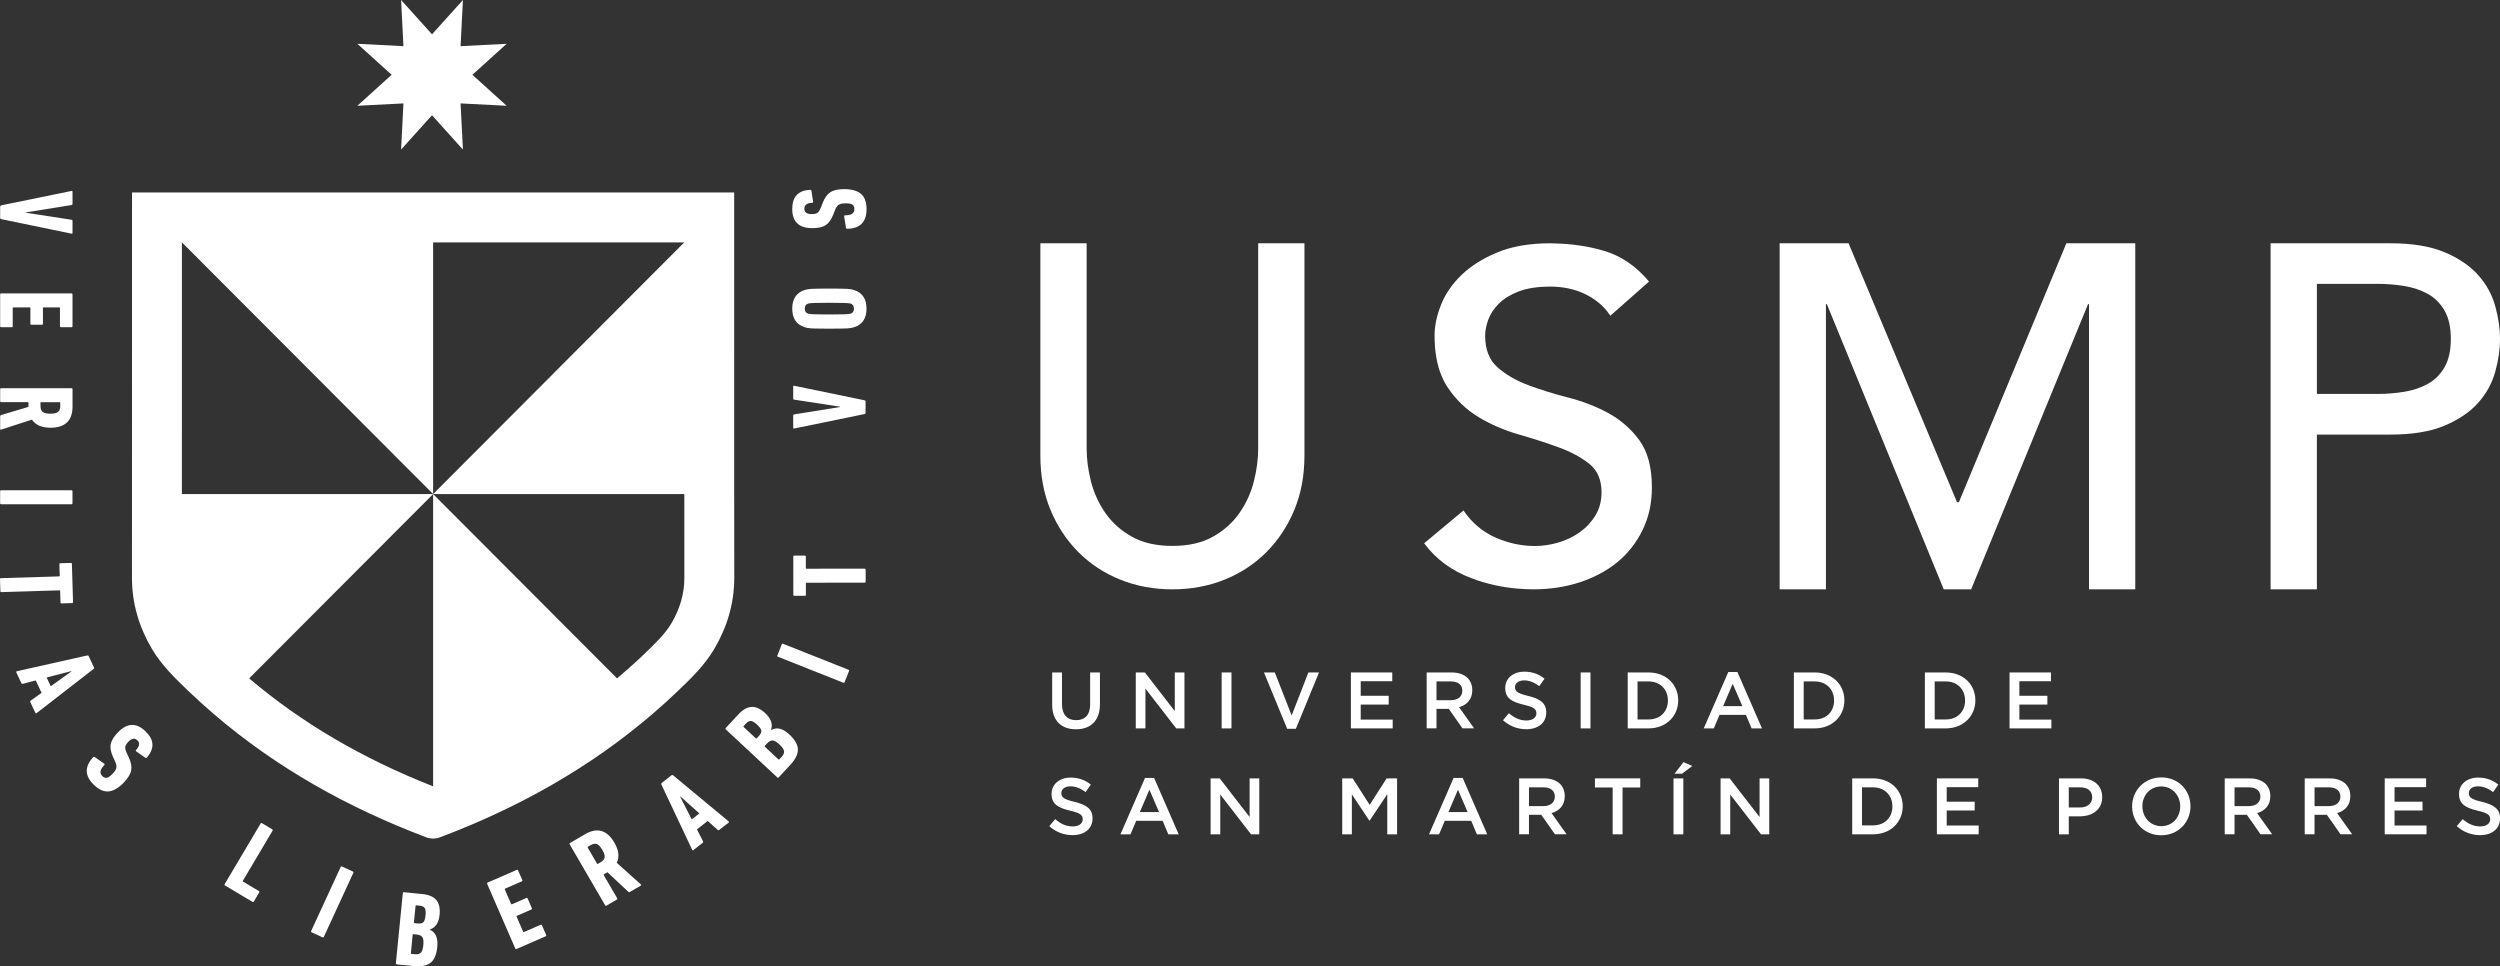 <svg width="163" height="63" viewBox="0 0 163 63" fill="none" xmlns="http://www.w3.org/2000/svg">
<rect x="0" y="0" width="163" height="63" fill="#333333" stroke="none"/>
<g clip-path="url(#clip0_2_94720)">
<path d="M68.602 45.944V43.844H69.241V45.918C69.241 46.596 69.59 46.955 70.161 46.955C70.728 46.955 71.077 46.616 71.077 45.945V43.845H71.716V45.914C71.716 47.002 71.102 47.549 70.151 47.549C69.204 47.547 68.602 47.001 68.602 45.944Z" fill="white"/>
<path d="M74.053 43.844H74.645L76.596 46.365V43.844H77.226V47.492H76.69L74.683 44.897V47.492H74.053V43.844Z" fill="white"/>
<path d="M79.652 43.844H80.292V47.492H79.652V43.844Z" fill="white"/>
<path d="M82.41 43.844H83.118L84.216 46.647L85.307 43.844H86L84.491 47.518H83.924L82.41 43.844Z" fill="white"/>
<path d="M88.078 43.844H90.776V44.416H88.718V45.365H90.543V45.938H88.718V46.918H90.803V47.491H88.078V43.844Z" fill="white"/>
<path d="M93.019 43.844H94.642C95.099 43.844 95.458 43.979 95.692 44.208C95.884 44.406 95.993 44.677 95.993 44.995V45.005C95.993 45.605 95.635 45.964 95.131 46.109L96.113 47.489H95.354L94.46 46.217H93.659V47.489H93.019V43.844ZM94.595 45.653C95.052 45.653 95.344 45.414 95.344 45.043V45.033C95.344 44.643 95.064 44.429 94.59 44.429H93.659V45.654H94.595V45.653Z" fill="white"/>
<path d="M97.994 46.96L98.379 46.501C98.728 46.803 99.082 46.975 99.528 46.975C99.923 46.975 100.173 46.787 100.173 46.517V46.507C100.173 46.246 100.028 46.105 99.352 45.95C98.577 45.762 98.141 45.532 98.141 44.86V44.85C98.141 44.225 98.661 43.793 99.383 43.793C99.913 43.793 100.336 43.954 100.704 44.252L100.361 44.736C100.034 44.491 99.706 44.361 99.373 44.361C98.999 44.361 98.78 44.554 98.78 44.794V44.804C98.78 45.085 98.947 45.21 99.649 45.377C100.418 45.565 100.815 45.841 100.815 46.446V46.455C100.815 47.138 100.279 47.545 99.514 47.545C98.955 47.544 98.431 47.35 97.994 46.96Z" fill="white"/>
<path d="M103.059 43.844H103.698V47.492H103.059V43.844Z" fill="white"/>
<path d="M106.127 43.844H107.485C108.629 43.844 109.419 44.63 109.419 45.657V45.667C109.419 46.694 108.629 47.491 107.485 47.491H106.127V43.844ZM106.767 44.428V46.908H107.485C108.249 46.908 108.748 46.392 108.748 45.678V45.669C108.748 44.955 108.249 44.429 107.485 44.429H106.767V44.428Z" fill="white"/>
<path d="M112.686 43.816H113.279L114.881 47.49H114.204L113.835 46.61H112.113L111.739 47.49H111.084L112.686 43.816ZM113.602 46.041L112.972 44.583L112.348 46.041H113.602Z" fill="white"/>
<path d="M116.961 43.844H118.319C119.463 43.844 120.253 44.63 120.253 45.657V45.667C120.253 46.694 119.463 47.491 118.319 47.491H116.961V43.844ZM117.601 44.428V46.908H118.319C119.083 46.908 119.582 46.392 119.582 45.678V45.669C119.582 44.955 119.083 44.429 118.319 44.429H117.601V44.428Z" fill="white"/>
<path d="M125.502 43.844H126.86C128.004 43.844 128.794 44.63 128.794 45.657V45.667C128.794 46.694 128.004 47.491 126.86 47.491H125.502V43.844ZM126.142 44.428V46.908H126.86C127.624 46.908 128.123 46.392 128.123 45.678V45.669C128.123 44.955 127.624 44.429 126.86 44.429H126.142V44.428Z" fill="white"/>
<path d="M131.023 43.844H133.722V44.416H131.663V45.365H133.488V45.938H131.663V46.918H133.749V47.491H131.023V43.844Z" fill="white"/>
<path d="M68.414 53.866L68.799 53.407C69.148 53.709 69.502 53.882 69.948 53.882C70.343 53.882 70.593 53.694 70.593 53.423V53.413C70.593 53.152 70.448 53.011 69.772 52.856C68.997 52.668 68.561 52.439 68.561 51.766V51.756C68.561 51.131 69.081 50.699 69.803 50.699C70.333 50.699 70.755 50.86 71.124 51.158L70.781 51.642C70.454 51.397 70.126 51.268 69.793 51.268C69.419 51.268 69.2 51.46 69.2 51.701V51.711C69.2 51.991 69.367 52.117 70.069 52.283C70.838 52.471 71.234 52.748 71.234 53.352V53.362C71.234 54.044 70.699 54.451 69.934 54.451C69.376 54.45 68.852 54.258 68.414 53.866Z" fill="white"/>
<path d="M74.655 50.723H75.248L76.85 54.397H76.173L75.803 53.516H74.082L73.708 54.397H73.053L74.655 50.723ZM75.57 52.948L74.941 51.489L74.317 52.948H75.57Z" fill="white"/>
<path d="M78.932 50.75H79.525L81.475 53.271V50.75H82.105V54.398H81.569L79.561 51.803V54.398H78.932V50.75Z" fill="white"/>
<path d="M87.513 50.75H88.194L89.302 52.475L90.409 50.75H91.09V54.398H90.45V51.783L89.302 53.502H89.28L88.141 51.793V54.398H87.512V50.75H87.513Z" fill="white"/>
<path d="M94.774 50.723H95.367L96.969 54.397H96.292L95.923 53.516H94.201L93.827 54.397H93.172L94.774 50.723ZM95.689 52.948L95.06 51.489L94.436 52.948H95.689Z" fill="white"/>
<path d="M99.049 50.75H100.671C101.129 50.75 101.487 50.885 101.721 51.115C101.913 51.313 102.023 51.583 102.023 51.901V51.911C102.023 52.511 101.665 52.87 101.16 53.015L102.142 54.395H101.383L100.489 53.123H99.689V54.395H99.049V50.75ZM100.625 52.558C101.083 52.558 101.375 52.318 101.375 51.948V51.938C101.375 51.548 101.095 51.334 100.621 51.334H99.69V52.559H100.625V52.558Z" fill="white"/>
<path d="M105.145 51.344H103.99V50.75H106.944V51.344H105.79V54.398H105.145V51.344Z" fill="white"/>
<path d="M109.113 50.75H109.753V54.398H109.113V50.75ZM109.763 49.691L110.334 49.942L109.669 50.448H109.18L109.763 49.691Z" fill="white"/>
<path d="M112.182 50.75H112.774L114.725 53.271V50.75H115.355V54.398H114.819L112.811 51.803V54.398H112.182V50.75Z" fill="white"/>
<path d="M120.764 50.75H122.121C123.266 50.75 124.056 51.536 124.056 52.563V52.573C124.056 53.6 123.266 54.397 122.121 54.397H120.764V50.75ZM121.403 51.334V53.814H122.121C122.886 53.814 123.385 53.298 123.385 52.585V52.575C123.385 51.861 122.886 51.336 122.121 51.336H121.403V51.334Z" fill="white"/>
<path d="M126.285 50.75H128.983V51.323H126.925V52.271H128.75V52.844H126.925V53.824H129.01V54.397H126.285V50.75Z" fill="white"/>
<path d="M134.244 50.75H135.68C136.533 50.75 137.063 51.234 137.063 51.969V51.979C137.063 52.797 136.408 53.224 135.607 53.224H134.885V54.397H134.246V50.75H134.244ZM135.627 52.646C136.111 52.646 136.412 52.375 136.412 51.995V51.985C136.412 51.558 136.105 51.334 135.627 51.334H134.884V52.648H135.627V52.646Z" fill="white"/>
<path d="M139.014 52.584V52.574C139.014 51.547 139.804 50.688 140.921 50.688C142.04 50.688 142.819 51.536 142.819 52.564V52.574C142.819 53.601 142.029 54.46 140.91 54.46C139.794 54.458 139.014 53.609 139.014 52.584ZM142.15 52.584V52.574C142.15 51.864 141.635 51.276 140.911 51.276C140.189 51.276 139.685 51.854 139.685 52.564V52.574C139.685 53.283 140.199 53.866 140.921 53.866C141.645 53.864 142.15 53.291 142.15 52.584Z" fill="white"/>
<path d="M145.051 50.75H146.673C147.131 50.75 147.489 50.885 147.723 51.115C147.915 51.313 148.025 51.583 148.025 51.901V51.911C148.025 52.511 147.667 52.87 147.162 53.015L148.146 54.395H147.386L146.492 53.123H145.692V54.395H145.052V50.75H145.051ZM146.627 52.558C147.085 52.558 147.377 52.318 147.377 51.948V51.938C147.377 51.548 147.096 51.334 146.623 51.334H145.692V52.559H146.627V52.558Z" fill="white"/>
<path d="M150.268 50.75H151.89C152.347 50.75 152.706 50.885 152.94 51.115C153.132 51.313 153.242 51.583 153.242 51.901V51.911C153.242 52.511 152.883 52.87 152.379 53.015L153.361 54.395H152.602L151.708 53.123H150.907V54.395H150.268V50.75ZM151.844 52.558C152.302 52.558 152.593 52.318 152.593 51.948V51.938C152.593 51.548 152.313 51.334 151.84 51.334H150.909V52.559H151.844V52.558Z" fill="white"/>
<path d="M155.484 50.75H158.183V51.323H156.124V52.271H157.949V52.844H156.124V53.824H158.21V54.397H155.484V50.75Z" fill="white"/>
<path d="M160.182 53.866L160.567 53.407C160.915 53.709 161.269 53.882 161.716 53.882C162.111 53.882 162.361 53.694 162.361 53.423V53.413C162.361 53.152 162.216 53.011 161.539 52.856C160.764 52.668 160.328 52.439 160.328 51.766V51.756C160.328 51.131 160.848 50.699 161.571 50.699C162.101 50.699 162.523 50.86 162.891 51.158L162.549 51.642C162.222 51.397 161.893 51.268 161.561 51.268C161.187 51.268 160.968 51.46 160.968 51.701V51.711C160.968 51.991 161.134 52.117 161.836 52.283C162.605 52.471 163.002 52.748 163.002 53.352V53.362C163.002 54.044 162.466 54.451 161.701 54.451C161.144 54.45 160.619 54.258 160.182 53.866Z" fill="white"/>
<path d="M30.184 0L28.168 2.238L26.151 0L26.305 3.01L23.301 2.856L25.534 4.876L23.301 6.896L26.305 6.742L26.151 9.752L28.167 7.514L30.183 9.752L30.029 6.742L33.033 6.896L30.8 4.876L33.033 2.856L30.029 3.01L30.184 0Z" fill="white"/>
<path d="M47.869 32.214C47.865 22.69 47.868 13.602 47.868 13.602C47.868 13.602 47.868 13.154 47.868 12.79C47.868 12.702 47.868 12.617 47.868 12.547C44.593 12.547 36.414 12.547 28.237 12.547C20.248 12.547 12.261 12.547 8.844 12.547C8.763 12.547 8.683 12.547 8.608 12.547C8.608 12.906 8.608 13.602 8.608 13.602C8.608 13.602 8.611 22.69 8.606 32.214C8.605 34.032 8.605 35.867 8.604 37.657C8.602 39.341 9.063 40.879 9.911 42.317C10.531 43.367 11.396 44.204 12.264 45.038C12.809 45.56 13.366 46.063 13.933 46.55C18.03 50.065 22.689 52.663 27.765 54.583C27.923 54.643 28.079 54.672 28.236 54.678V54.679C28.237 54.679 28.239 54.679 28.239 54.679C28.24 54.679 28.241 54.679 28.241 54.679V54.678C28.398 54.67 28.553 54.643 28.712 54.583C33.788 52.665 38.447 50.066 42.544 46.55C43.111 46.063 43.669 45.56 44.213 45.038C45.082 44.206 45.946 43.368 46.566 42.317C47.414 40.879 47.875 39.341 47.874 37.657C47.872 35.867 47.871 34.032 47.869 32.214ZM43.767 40.656C43.361 41.342 42.652 42.023 41.965 42.68C41.405 43.217 40.824 43.73 40.233 44.231L28.239 32.213V51.27C23.606 49.447 19.659 47.126 16.245 44.231L28.239 32.213H11.859C11.862 25.534 11.86 19.071 11.86 15.805H11.865L28.239 32.213V15.806H44.612L28.239 32.214H44.618C44.618 34.033 44.62 35.868 44.621 37.659C44.621 38.701 44.342 39.681 43.767 40.656Z" fill="white"/>
<path d="M0.01 14.216V13.466C0.01 13.429 0.033 13.403 0.079 13.389L4.658 12.45C4.705 12.436 4.728 12.454 4.728 12.505V13.292C4.728 13.337 4.705 13.363 4.658 13.369L1.676 13.849V13.869L4.658 14.328C4.705 14.332 4.728 14.357 4.728 14.404V15.177C4.728 15.228 4.705 15.246 4.658 15.232L0.079 14.288C0.033 14.276 0.01 14.253 0.01 14.216Z" fill="white"/>
<path d="M0.079 19.129H4.658C4.705 19.129 4.728 19.152 4.728 19.199V21.264C4.728 21.31 4.705 21.334 4.658 21.334H3.979C3.932 21.334 3.909 21.311 3.909 21.264V20.082C3.909 20.053 3.895 20.041 3.868 20.041H2.842C2.815 20.041 2.8 20.055 2.8 20.082V21.103C2.8 21.15 2.776 21.173 2.731 21.173H2.051C2.004 21.173 1.982 21.15 1.982 21.103V20.082C1.982 20.053 1.967 20.041 1.94 20.041H0.87C0.843 20.041 0.829 20.055 0.829 20.082V21.263C0.829 21.31 0.806 21.333 0.759 21.333H0.079C0.033 21.333 0.01 21.31 0.01 21.263V19.199C0.01 19.153 0.033 19.129 0.079 19.129Z" fill="white"/>
<path d="M0.01 27.974L0.011 27.139C0.011 27.102 0.03 27.076 0.067 27.062L1.856 26.527V26.262C1.856 26.233 1.842 26.22 1.815 26.22H0.081C0.034 26.22 0.011 26.198 0.011 26.151V25.378C0.011 25.331 0.034 25.309 0.081 25.309L4.66 25.31C4.707 25.31 4.729 25.333 4.729 25.38V26.505C4.729 27.427 4.249 27.888 3.287 27.888C2.722 27.888 2.32 27.712 2.08 27.36L0.079 28.009C0.034 28.028 0.01 28.017 0.01 27.974ZM2.64 26.465C2.64 26.646 2.685 26.776 2.778 26.854C2.87 26.933 3.039 26.973 3.284 26.973C3.524 26.973 3.692 26.933 3.787 26.854C3.881 26.776 3.929 26.646 3.929 26.465V26.263C3.929 26.235 3.915 26.222 3.888 26.222H2.681C2.654 26.222 2.64 26.236 2.64 26.263V26.465Z" fill="white"/>
<path d="M0.077 31.965L4.656 31.966C4.703 31.966 4.726 31.989 4.726 32.036V32.808C4.726 32.854 4.702 32.878 4.656 32.878L0.077 32.877C0.031 32.877 0.008 32.854 0.008 32.807L0.009 32.035C0.008 31.989 0.031 31.965 0.077 31.965Z" fill="white"/>
<path d="M0.024 38.538L6.27174e-05 37.766C-0.001 37.72 0.021 37.696 0.068 37.695L3.854 37.581C3.881 37.579 3.895 37.565 3.894 37.538L3.871 36.794C3.87 36.747 3.892 36.725 3.938 36.723L4.617 36.703C4.664 36.702 4.687 36.725 4.688 36.77L4.762 39.25C4.764 39.296 4.742 39.32 4.696 39.322L4.016 39.341C3.971 39.343 3.946 39.32 3.945 39.275L3.922 38.531C3.921 38.502 3.907 38.49 3.88 38.491L0.094 38.606C0.048 38.606 0.026 38.584 0.024 38.538Z" fill="white"/>
<path d="M1.105 43.763L5.684 42.736C5.733 42.729 5.764 42.742 5.78 42.776L6.129 43.518C6.146 43.557 6.137 43.59 6.1 43.617L2.391 46.493C2.352 46.521 2.324 46.514 2.304 46.473L1.976 45.775C1.958 45.736 1.968 45.704 2.005 45.676L2.712 45.174L2.329 44.363L1.489 44.584C1.444 44.595 1.411 44.583 1.394 44.544L1.066 43.846C1.046 43.8 1.059 43.775 1.105 43.763ZM3.039 44.171L3.309 44.743L4.662 43.773L4.654 43.755L3.039 44.171Z" fill="white"/>
<path d="M8.075 51.018C7.733 51.375 7.403 51.569 7.089 51.6C6.773 51.632 6.45 51.488 6.121 51.169C5.517 50.588 5.502 49.988 6.075 49.371C6.106 49.337 6.138 49.331 6.168 49.354L6.785 49.784C6.827 49.813 6.833 49.844 6.802 49.877C6.654 50.036 6.571 50.175 6.554 50.29C6.537 50.405 6.577 50.509 6.674 50.602C6.77 50.694 6.868 50.731 6.968 50.712C7.067 50.692 7.188 50.606 7.333 50.457C7.477 50.307 7.562 50.177 7.585 50.068C7.609 49.959 7.582 49.818 7.504 49.646L7.376 49.368C7.225 49.043 7.173 48.763 7.217 48.526C7.262 48.29 7.414 48.035 7.677 47.76C8.283 47.129 8.886 47.102 9.486 47.68C10.059 48.233 10.088 48.804 9.574 49.394C9.542 49.427 9.508 49.431 9.476 49.405L8.889 48.994C8.844 48.965 8.84 48.934 8.871 48.901C9.102 48.647 9.132 48.437 8.958 48.27C8.785 48.103 8.589 48.133 8.371 48.36C8.249 48.486 8.181 48.598 8.166 48.693C8.152 48.788 8.186 48.927 8.269 49.109L8.397 49.387C8.546 49.704 8.599 49.985 8.553 50.227C8.508 50.471 8.347 50.733 8.075 51.018Z" fill="white"/>
<path d="M14.651 57.642L16.989 53.698C17.013 53.658 17.044 53.649 17.084 53.674L17.745 54.068C17.785 54.093 17.794 54.124 17.77 54.164L15.835 57.426C15.82 57.45 15.826 57.469 15.849 57.483L16.875 58.094C16.915 58.118 16.922 58.15 16.899 58.189L16.553 58.775C16.529 58.815 16.497 58.823 16.457 58.799L14.675 57.736C14.633 57.714 14.626 57.682 14.651 57.642Z" fill="white"/>
<path d="M20.291 60.696L22.21 56.531C22.23 56.49 22.26 56.478 22.302 56.497L23.002 56.82C23.043 56.84 23.054 56.87 23.036 56.913L21.117 61.078C21.097 61.12 21.067 61.131 21.024 61.112L20.325 60.789C20.282 60.769 20.271 60.738 20.291 60.696Z" fill="white"/>
<path d="M25.811 62.801L26.264 58.235C26.268 58.19 26.293 58.168 26.339 58.172L27.526 58.291C27.959 58.333 28.267 58.466 28.45 58.687C28.633 58.907 28.703 59.225 28.662 59.641C28.611 60.163 28.397 60.483 28.023 60.604L28.022 60.618C28.406 60.778 28.568 61.153 28.511 61.742C28.461 62.245 28.313 62.59 28.066 62.778C27.82 62.966 27.46 63.036 26.986 62.989L25.874 62.879C25.827 62.872 25.806 62.846 25.811 62.801ZM26.788 62.15C26.785 62.177 26.798 62.192 26.825 62.195L27.026 62.215C27.219 62.235 27.357 62.202 27.439 62.117C27.522 62.032 27.576 61.865 27.601 61.615C27.625 61.37 27.605 61.2 27.54 61.103C27.475 61.006 27.345 60.947 27.152 60.929L26.952 60.909C26.925 60.906 26.909 60.919 26.906 60.947L26.788 62.15ZM27.024 60.19L27.224 60.209C27.404 60.228 27.53 60.201 27.603 60.128C27.674 60.056 27.722 59.905 27.745 59.674C27.768 59.449 27.75 59.291 27.694 59.204C27.637 59.117 27.519 59.064 27.34 59.047L27.139 59.027C27.111 59.024 27.095 59.037 27.094 59.064L26.987 60.142C26.984 60.171 26.996 60.187 27.024 60.19Z" fill="white"/>
<path d="M33.594 61.838L31.766 57.632C31.748 57.589 31.759 57.559 31.802 57.54L33.69 56.716C33.732 56.697 33.762 56.709 33.781 56.751L34.052 57.375C34.071 57.418 34.058 57.448 34.017 57.466L32.935 57.938C32.909 57.949 32.902 57.968 32.914 57.993L33.323 58.936C33.334 58.962 33.353 58.969 33.378 58.958L34.314 58.55C34.355 58.532 34.386 58.543 34.405 58.586L34.676 59.211C34.695 59.254 34.684 59.284 34.641 59.303L33.705 59.71C33.68 59.721 33.673 59.74 33.683 59.766L34.109 60.747C34.119 60.773 34.138 60.78 34.165 60.768L35.245 60.297C35.288 60.278 35.318 60.29 35.336 60.333L35.608 60.956C35.626 60.999 35.613 61.029 35.572 61.048L33.683 61.872C33.644 61.894 33.613 61.881 33.594 61.838Z" fill="white"/>
<path d="M41.781 57.739L41.063 58.159C41.03 58.178 40.999 58.175 40.969 58.149L39.606 56.87L39.378 57.002C39.354 57.017 39.35 57.035 39.364 57.059L40.237 58.561C40.261 58.601 40.252 58.632 40.213 58.656L39.547 59.045C39.508 59.068 39.476 59.059 39.452 59.02L37.146 55.056C37.122 55.017 37.131 54.985 37.17 54.961L38.141 54.394C38.936 53.93 39.576 54.113 40.06 54.945C40.345 55.434 40.396 55.871 40.214 56.256L41.778 57.659C41.815 57.692 41.816 57.718 41.781 57.739ZM39.156 56.223C39.311 56.132 39.401 56.027 39.422 55.907C39.444 55.787 39.392 55.621 39.269 55.408C39.148 55.2 39.03 55.075 38.913 55.032C38.797 54.989 38.662 55.014 38.507 55.105L38.332 55.206C38.308 55.22 38.303 55.239 38.318 55.263L38.926 56.309C38.94 56.333 38.959 56.337 38.983 56.323L39.156 56.223Z" fill="white"/>
<path d="M45.127 55.402L43.123 51.15C43.106 51.105 43.111 51.072 43.141 51.049L43.787 50.545C43.819 50.519 43.853 50.522 43.889 50.553L47.501 53.549C47.537 53.58 47.537 53.61 47.5 53.639L46.892 54.113C46.859 54.139 46.825 54.136 46.789 54.105L46.144 53.525L45.439 54.076L45.837 54.848C45.858 54.891 45.852 54.925 45.82 54.949L45.212 55.424C45.176 55.452 45.147 55.445 45.127 55.402ZM45.1 53.424L45.598 53.035L44.357 51.924L44.341 51.936L45.1 53.424Z" fill="white"/>
<path d="M50.678 50.686L47.325 47.561C47.291 47.529 47.29 47.497 47.321 47.462L48.134 46.586C48.43 46.267 48.721 46.102 49.007 46.091C49.293 46.078 49.589 46.215 49.893 46.498C50.275 46.854 50.402 47.219 50.271 47.591L50.281 47.599C50.641 47.39 51.037 47.487 51.469 47.891C51.839 48.236 52.023 48.562 52.023 48.873C52.021 49.183 51.859 49.512 51.535 49.863L50.774 50.682C50.743 50.718 50.71 50.719 50.678 50.686ZM49.339 48.138L49.475 47.99C49.597 47.857 49.653 47.74 49.64 47.639C49.626 47.538 49.535 47.408 49.365 47.25C49.199 47.095 49.064 47.014 48.962 47.007C48.858 46.999 48.744 47.061 48.622 47.193L48.486 47.341C48.467 47.361 48.467 47.381 48.488 47.401L49.28 48.139C49.299 48.159 49.319 48.159 49.339 48.138ZM50.753 49.512C50.773 49.531 50.793 49.531 50.811 49.511L50.948 49.363C51.08 49.22 51.138 49.091 51.121 48.972C51.104 48.856 51.003 48.712 50.82 48.541C50.641 48.374 50.493 48.286 50.376 48.279C50.26 48.272 50.136 48.339 50.004 48.481L49.867 48.629C49.849 48.649 49.849 48.669 49.87 48.688L50.753 49.512Z" fill="white"/>
<path d="M54.981 44.512L50.724 42.822C50.68 42.805 50.667 42.775 50.686 42.733L50.969 42.014C50.986 41.972 51.016 41.959 51.06 41.976L55.316 43.667C55.359 43.684 55.371 43.714 55.354 43.757L55.07 44.475C55.054 44.516 55.023 44.529 54.981 44.512Z" fill="white"/>
<path d="M56.44 37.148L56.441 37.92C56.441 37.966 56.418 37.99 56.371 37.99L52.584 37.993C52.557 37.993 52.543 38.007 52.543 38.034L52.544 38.778C52.544 38.825 52.522 38.848 52.475 38.848H51.795C51.748 38.848 51.725 38.825 51.725 38.778L51.723 36.296C51.723 36.249 51.747 36.227 51.792 36.227H52.472C52.517 36.227 52.541 36.249 52.541 36.296V37.038C52.543 37.067 52.556 37.08 52.583 37.08L56.37 37.077C56.415 37.078 56.44 37.101 56.44 37.148Z" fill="white"/>
<path d="M56.435 26.17V26.921C56.435 26.958 56.411 26.984 56.365 26.998L51.786 27.937C51.739 27.951 51.717 27.932 51.717 27.881V27.095C51.717 27.049 51.739 27.023 51.786 27.018L54.769 26.538V26.516L51.786 26.058C51.741 26.053 51.717 26.028 51.717 25.981V25.209C51.717 25.157 51.741 25.139 51.786 25.153L56.365 26.098C56.411 26.11 56.435 26.133 56.435 26.17Z" fill="white"/>
<path d="M56.496 20.123C56.496 20.754 56.23 21.157 55.699 21.332C55.588 21.373 55.436 21.401 55.244 21.412C55.052 21.423 54.662 21.429 54.075 21.429C53.488 21.429 53.099 21.423 52.907 21.412C52.715 21.401 52.564 21.373 52.452 21.332C51.92 21.157 51.654 20.752 51.654 20.123C51.654 19.492 51.92 19.088 52.452 18.913C52.563 18.872 52.713 18.845 52.907 18.834C53.099 18.822 53.488 18.816 54.075 18.816C54.662 18.816 55.053 18.822 55.244 18.834C55.436 18.845 55.586 18.872 55.699 18.913C56.23 19.09 56.496 19.493 56.496 20.123ZM55.677 20.123C55.676 19.948 55.601 19.835 55.449 19.789C55.346 19.757 54.888 19.741 54.074 19.741C53.261 19.741 52.801 19.758 52.701 19.789C52.547 19.835 52.472 19.948 52.472 20.123C52.472 20.299 52.548 20.41 52.701 20.456C52.803 20.489 53.261 20.505 54.074 20.505C54.888 20.505 55.346 20.487 55.449 20.456C55.601 20.41 55.677 20.299 55.677 20.123Z" fill="white"/>
<path d="M55.033 12.332C55.528 12.332 55.896 12.436 56.137 12.641C56.377 12.848 56.498 13.18 56.498 13.638C56.498 14.477 56.077 14.903 55.235 14.918C55.19 14.918 55.164 14.899 55.158 14.862L55.041 14.118C55.032 14.067 55.049 14.041 55.096 14.041C55.313 14.037 55.47 14.002 55.564 13.933C55.659 13.866 55.706 13.765 55.706 13.631C55.706 13.497 55.665 13.4 55.581 13.344C55.498 13.285 55.352 13.257 55.144 13.257C54.937 13.257 54.785 13.285 54.689 13.344C54.596 13.402 54.513 13.519 54.444 13.695L54.333 13.98C54.203 14.314 54.037 14.547 53.836 14.678C53.636 14.811 53.345 14.876 52.965 14.876C52.091 14.876 51.654 14.459 51.654 13.626C51.654 12.828 52.045 12.412 52.827 12.375C52.874 12.375 52.898 12.396 52.904 12.437L53.015 13.147C53.023 13.198 53.006 13.224 52.959 13.224C52.618 13.234 52.446 13.359 52.446 13.598C52.446 13.839 52.602 13.96 52.917 13.96C53.093 13.96 53.221 13.932 53.299 13.878C53.377 13.822 53.454 13.701 53.528 13.516L53.639 13.231C53.764 12.902 53.93 12.67 54.135 12.536C54.341 12.399 54.641 12.332 55.033 12.332Z" fill="white"/>
<path d="M70.849 15.863V29.233C70.849 29.925 70.942 30.644 71.132 31.389C71.321 32.134 71.635 32.822 72.074 33.452C72.513 34.082 73.089 34.596 73.803 34.995C74.515 35.394 75.395 35.593 76.441 35.593C77.489 35.593 78.368 35.394 79.08 34.995C79.792 34.596 80.368 34.082 80.808 33.452C81.249 32.822 81.562 32.136 81.751 31.389C81.94 30.644 82.034 29.925 82.034 29.233V15.863H85.05V29.704C85.05 31.006 84.83 32.186 84.391 33.245C83.951 34.305 83.343 35.224 82.568 36.001C81.793 36.777 80.882 37.375 79.835 37.795C78.787 38.216 77.657 38.425 76.441 38.425C75.226 38.425 74.096 38.216 73.048 37.795C72 37.375 71.089 36.778 70.314 36.001C69.539 35.224 68.932 34.305 68.492 33.245C68.051 32.186 67.832 31.005 67.832 29.704V15.863H70.849Z" fill="white"/>
<path d="M107.703 31.762C107.703 30.469 107.427 29.439 106.882 28.697C106.339 27.96 105.658 27.366 104.855 26.93C104.055 26.497 103.171 26.155 102.227 25.915C101.287 25.674 100.408 25.401 99.615 25.101C98.825 24.804 98.155 24.41 97.624 23.935C97.097 23.465 96.832 22.778 96.832 21.892C96.832 21.577 96.898 21.228 97.031 20.853C97.163 20.48 97.395 20.127 97.719 19.802C98.044 19.477 98.482 19.207 99.024 19C99.565 18.792 100.255 18.687 101.077 18.687C101.937 18.687 102.714 18.858 103.389 19.194C104.063 19.53 104.591 19.982 104.957 20.534L104.992 20.586L107.515 18.359L107.484 18.319C106.645 17.329 105.671 16.671 104.561 16.348C103.534 16.049 102.461 15.895 101.347 15.872C101.257 15.87 101.168 15.863 101.077 15.863H101.075H101.074C99.733 15.863 98.586 16.06 97.633 16.454C96.68 16.849 95.9 17.339 95.293 17.925C94.686 18.512 94.24 19.158 93.959 19.865C93.676 20.573 93.534 21.239 93.534 21.866C93.534 22.926 93.691 23.818 94.005 24.544C94.109 24.791 94.229 25.019 94.367 25.227C94.908 26.044 95.589 26.705 96.392 27.19C97.193 27.673 98.077 28.056 99.022 28.326C99.956 28.594 100.835 28.879 101.635 29.17C102.426 29.459 103.097 29.821 103.63 30.248C104.154 30.669 104.42 31.29 104.42 32.093C104.42 32.663 104.287 33.171 104.024 33.604C103.759 34.039 103.414 34.409 102.994 34.706C102.575 35.002 102.104 35.228 101.593 35.377C101.081 35.525 100.572 35.6 100.081 35.6C99.2 35.6 98.331 35.414 97.503 35.046C96.675 34.68 95.986 34.103 95.454 33.33L95.421 33.281L92.856 35.421L92.877 35.451C93.63 36.462 94.647 37.21 95.925 37.694C96.887 38.06 97.891 38.287 98.936 38.377C99.282 38.408 99.635 38.424 99.989 38.424C101.05 38.424 102.06 38.271 102.996 37.968C103.435 37.825 103.847 37.651 104.234 37.449C104.672 37.223 105.075 36.962 105.442 36.661C106.133 36.096 106.683 35.398 107.091 34.569C107.499 33.74 107.704 32.809 107.704 31.78C107.704 31.775 107.704 31.771 107.704 31.767C107.703 31.767 107.703 31.764 107.703 31.762Z" fill="white"/>
<path d="M116.035 15.863H120.527L127.596 32.738H127.722L134.727 15.863H139.219V38.424H136.203V19.831H136.14L128.52 38.425H126.732L119.112 19.831H119.05V38.425H116.033V15.863H116.035Z" fill="white"/>
<path d="M148.044 15.863H155.867C157.292 15.863 158.465 16.058 159.386 16.446C160.307 16.835 161.035 17.328 161.569 17.926C162.104 18.524 162.475 19.197 162.685 19.942C162.894 20.687 163 21.406 163 22.099C163 22.791 162.894 23.51 162.685 24.255C162.475 25 162.104 25.673 161.569 26.271C161.035 26.869 160.307 27.362 159.386 27.751C158.465 28.14 157.292 28.334 155.867 28.334H151.06V38.425H148.043V15.863H148.044ZM151.061 25.685H155.02C155.606 25.685 156.187 25.638 156.763 25.543C157.339 25.449 157.852 25.275 158.303 25.023C158.753 24.771 159.114 24.409 159.386 23.938C159.657 23.465 159.794 22.851 159.794 22.096C159.794 21.341 159.657 20.727 159.386 20.254C159.113 19.782 158.752 19.419 158.303 19.168C157.852 18.916 157.339 18.744 156.763 18.648C156.187 18.554 155.606 18.507 155.02 18.507H151.061V25.685Z" fill="white"/>
</g>
<defs>
<clipPath id="clip0_2_94720">
<rect width="163" height="63" fill="white"/>
</clipPath>
</defs>
</svg>
